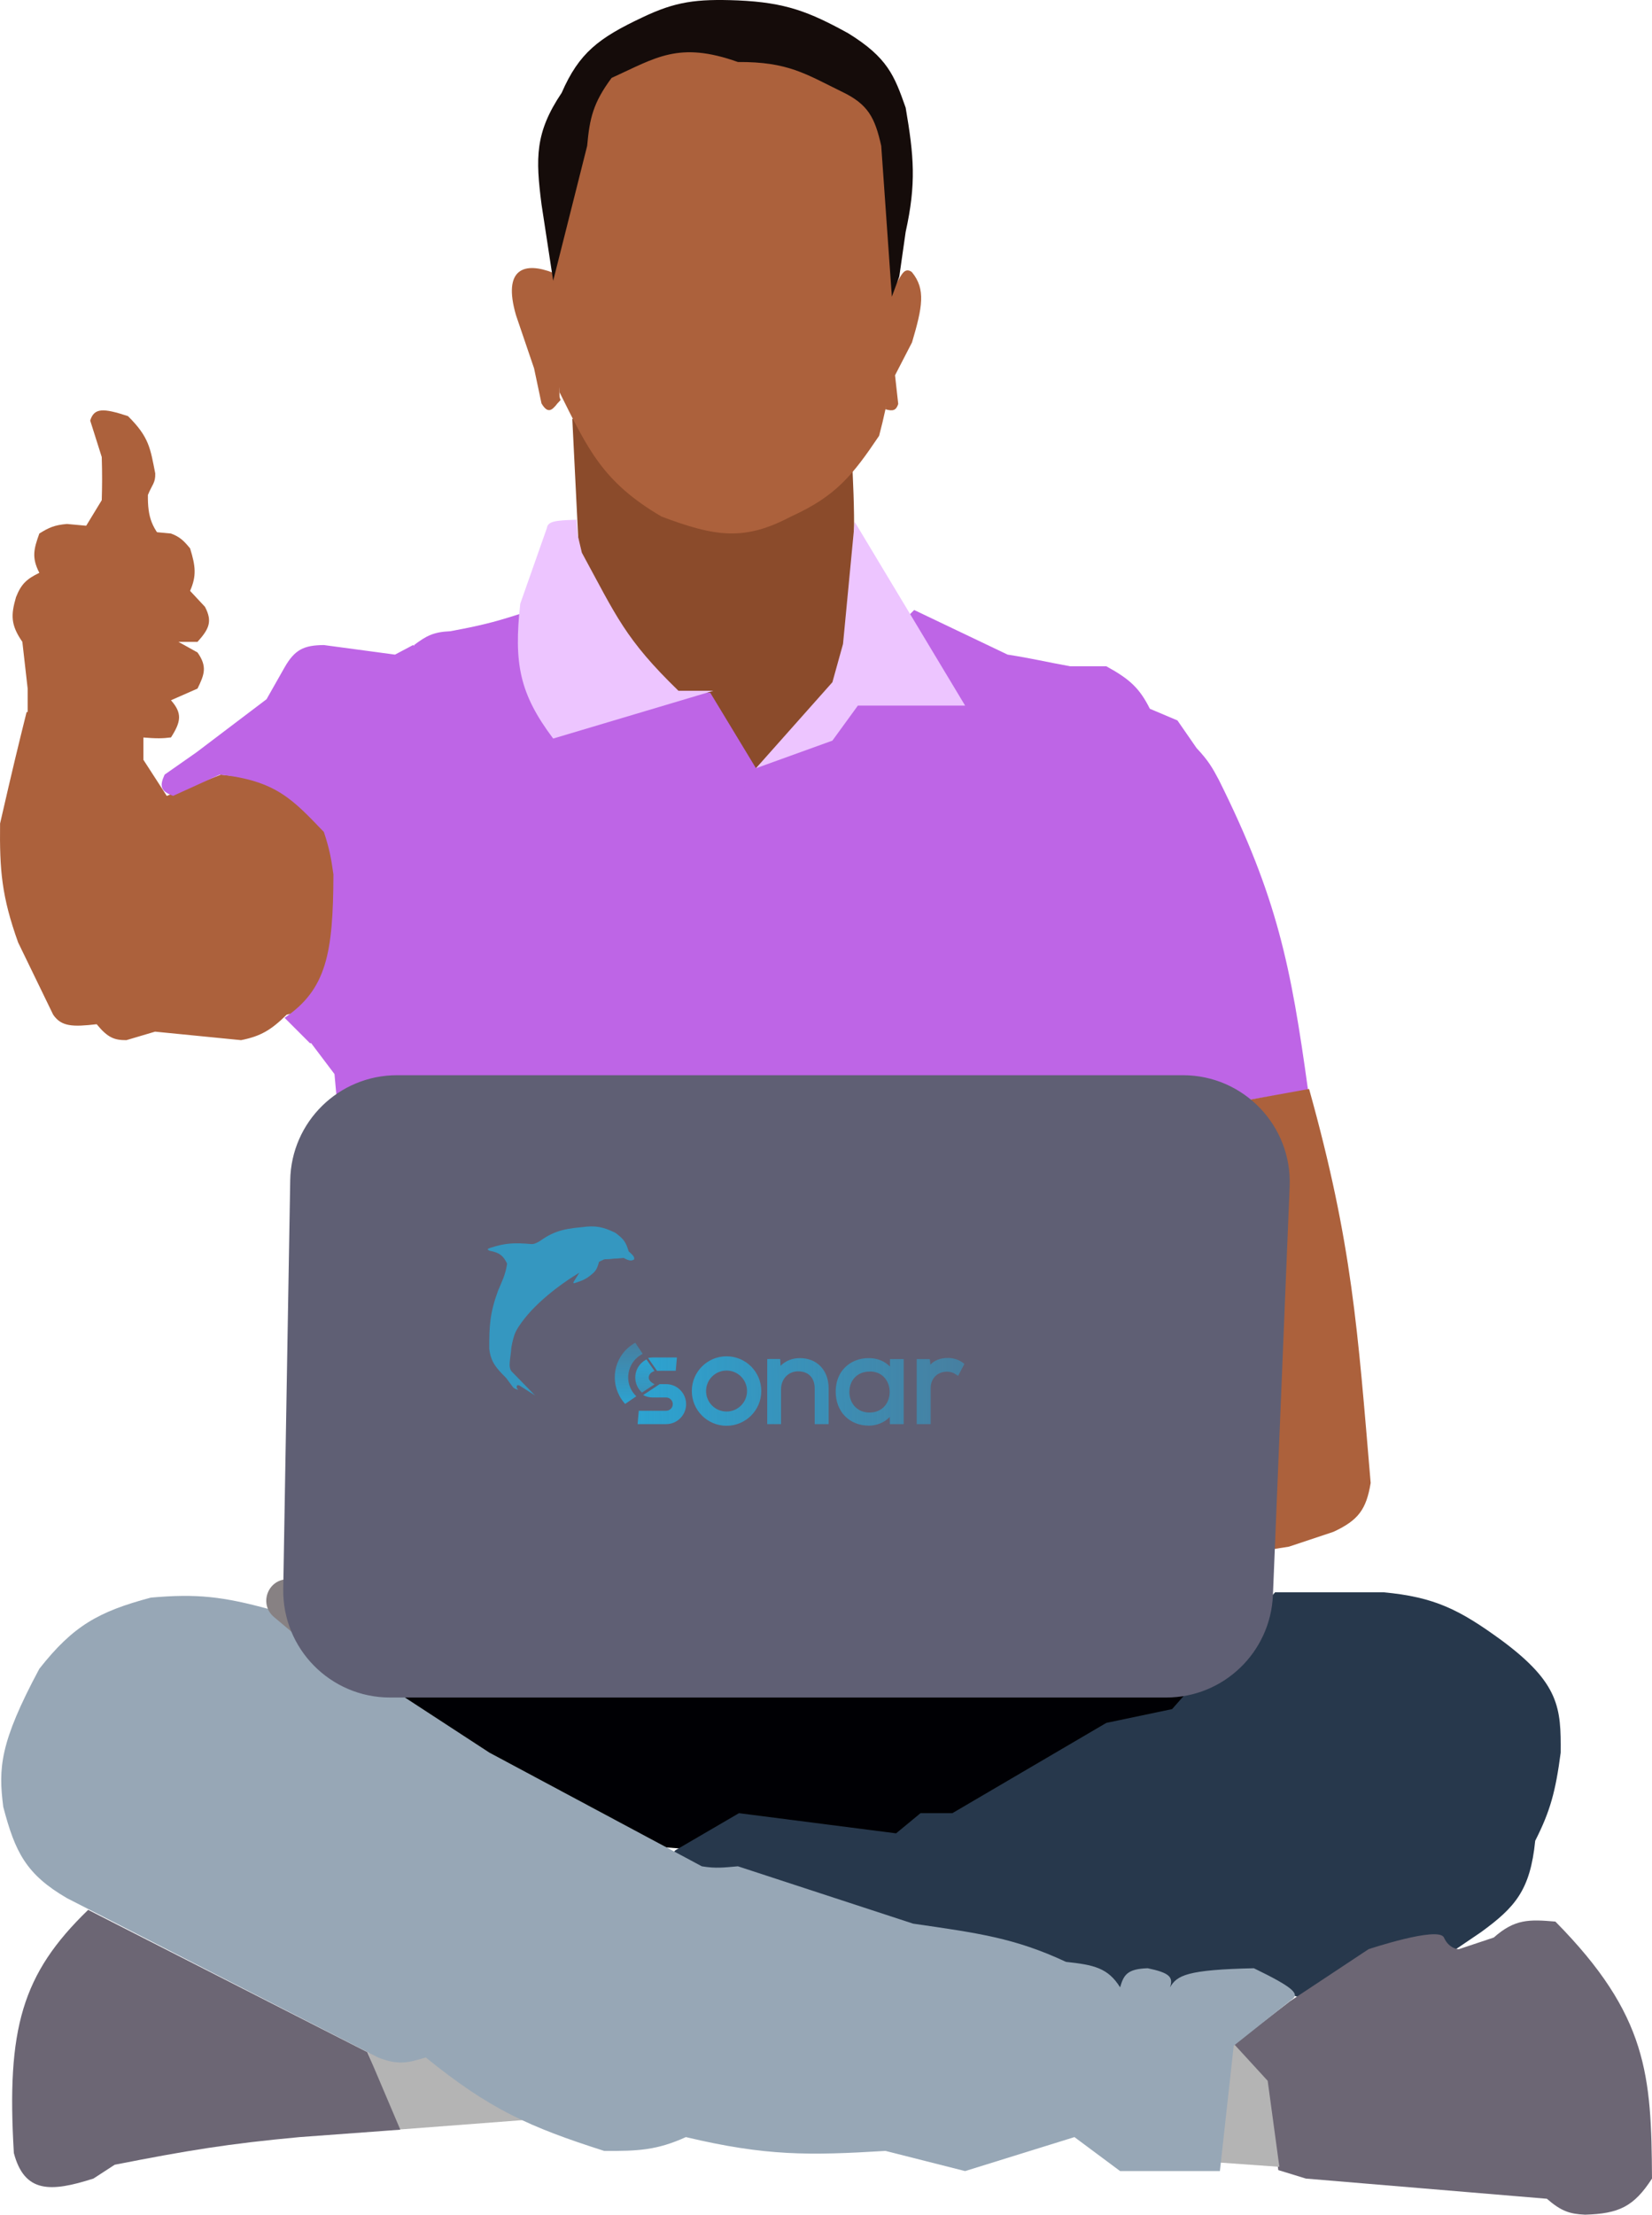 <svg width="232" height="311" viewBox="0 0 232 311" fill="none" xmlns="http://www.w3.org/2000/svg">
<path d="M81.713 85.791L80.371 58.805L119.732 66.11C120.157 75.181 120.051 80.516 118.39 91.009L119.732 113.522L97.219 111.882L81.713 85.791Z" fill="#8B4B2B"/>
<path d="M106.164 107.854L99.753 97.269H89.913L87.975 100.251L73.811 85.938C70.311 87.052 68.418 87.674 63.225 88.621C60.876 88.722 59.834 89.286 58.156 90.559V100.251L55.174 142.892H41.01L46.974 150.794L48.614 168.983H106.164V107.854Z" fill="#BE65E6"/>
<path d="M33.855 146.031C36.637 145.473 38.07 144.607 40.266 142.453L51.148 140.067L48.017 117.256C44.914 110.732 38.8 109.527 31.022 108.758L23.418 111.739L20.138 106.67V101.75L3.738 99.961C2.544 104.758 1.823 107.706 0.01 115.616C-0.065 122.187 0.23 125.845 2.545 132.314L7.465 142.453C8.613 144.142 10.212 144.184 13.578 143.795C15.131 145.688 16.053 146.04 17.752 146.031L21.778 144.838L33.855 146.031Z" fill="#AC613C"/>
<path d="M14.289 70.225L11.49 74.821L23.716 76.701C21.278 74.235 20.736 72.623 20.77 69.493C21.359 68.029 21.845 67.805 21.801 66.462C21.108 62.966 20.968 61.38 17.971 58.42C14.474 57.266 13.213 57.257 12.669 59.047L14.289 64.166C14.361 66.69 14.35 67.991 14.289 70.225Z" fill="#AC613C"/>
<path d="M141.501 91.903L128.381 85.641L104.525 109.496L106.315 168.537L130.021 170.177L152.683 158.25L183.695 153.031C181.294 135.677 179.41 126.038 171.171 109.496C170.263 107.796 169.744 106.841 168.04 105.023L165.356 101.146L161.48 99.506C160.023 96.588 158.628 95.332 155.367 93.543H150.297C146.804 92.909 144.91 92.432 141.501 91.903Z" fill="#BE65E6"/>
<path d="M192.491 208.197C190.66 186.721 189.932 174.693 183.843 152.883L159.094 157.356L161.181 220.274L181.011 217.143L187.273 215.055C190.768 213.432 191.877 211.906 192.491 208.197Z" fill="#AC613C"/>
<path d="M81.961 215L54 235.889L76.963 258.121L128.511 262L171 241.111L163.658 223.206L81.961 215Z" fill="#000004"/>
<path d="M194.278 223.547H179.07L164.608 239.947L155.364 241.886L133.745 254.559H129.272L125.843 257.391L103.777 254.559L94.832 259.777L91.402 263.504L141.647 284.676L180.263 279.756L190.848 282.887L207.994 271.257C212.766 267.779 214.9 265.385 215.598 258.435C217.714 254.271 218.462 251.491 219.176 246.06C219.226 239.818 219.042 236.323 210.827 230.256C204.984 226.006 201.483 224.21 194.278 223.547Z" fill="#27384C"/>
<path d="M192.191 273.656L181.158 280.961L173.256 287.074L177.878 292.143L179.518 304.667L183.394 305.86L217.239 308.693C219.251 310.443 220.44 310.828 222.606 310.929C227.324 310.788 229.436 309.822 231.999 305.86C231.912 291.402 231.439 282.952 218.432 269.779C214.757 269.46 212.73 269.4 209.784 272.016L204.864 273.656C204.864 273.656 203.522 273.656 202.777 272.016C202.031 270.376 192.191 273.656 192.191 273.656Z" fill="#6C6674"/>
<path d="M179.668 304.21L171.318 303.613L173.107 286.766L178.028 292.133L179.668 304.21Z" fill="#B4B4B4"/>
<path d="M73.364 297.654L55.77 298.996L51.596 287.963L60.094 285.727L73.364 297.654Z" fill="#B4B4B4"/>
<path d="M21.18 224.296C27.65 223.717 31.329 224.148 37.879 225.936L68.741 246.064L98.56 262.017C100.522 262.348 101.677 262.188 103.629 262.017L128.23 270.068C137.331 271.391 142.491 272.064 149.7 275.435C153.588 275.853 155.601 276.266 157.303 279.013C157.805 277.237 158.336 276.42 161.18 276.33C164.19 276.961 164.816 277.539 164.311 279.013C165.293 277.331 166.659 276.536 176.089 276.33C181.819 279.109 182.6 279.988 181.308 280.803L173.257 287.214L171.318 304.807H161.18H157.303L150.892 300.036L135.536 304.807L124.353 301.974C113.619 302.629 107.558 302.706 96.324 300.036C92.281 301.863 89.662 302.013 84.843 301.974C74.46 298.65 68.836 296.199 59.795 288.854C57.366 289.57 56.016 290.009 53.086 288.854L9.402 266.489C3.65 263.141 2.119 260.019 0.456 253.667C-0.233 248.215 -0.059 244.707 5.525 234.285C10.288 228.234 13.846 226.251 21.18 224.296Z" fill="#97A7B6"/>
<path d="M1.946 302.275C0.903 284.79 3.075 277.131 12.383 268.133L51.595 288.111L56.217 298.995L42.053 300.039C32.068 300.963 26.364 301.903 16.11 303.916L13.128 305.854C7.056 307.812 3.429 307.875 1.946 302.275Z" fill="#6C6674"/>
<path d="M38.47 227.014C36.366 225.247 37.546 221.818 40.291 221.719L48.039 221.44C49.737 221.378 51.147 222.738 51.147 224.438V227.753C51.147 228.926 50.464 229.99 49.399 230.48L46.727 231.707C45.672 232.191 44.434 232.024 43.545 231.277L38.47 227.014Z" fill="#878183"/>
<path d="M40.757 165.697C40.896 157.514 47.57 150.953 55.755 150.953H166.127C174.652 150.953 181.463 158.049 181.114 166.567L178.765 223.936C178.435 231.975 171.823 238.323 163.777 238.323H54.776C46.391 238.323 39.635 231.45 39.778 223.067L40.757 165.697Z" fill="#5F5F74"/>
<path d="M77.238 40.76L81.264 19.589C82.321 10.451 85.963 6.994 96.621 3.039L123.458 12.432L125.247 37.182V47.618C125.234 52.95 124.866 55.818 123.458 61.186C119.794 66.62 117.45 69.646 111.083 72.517C104.524 75.993 100.44 75.36 92.893 72.517C84.65 67.688 82.571 63.081 78.58 55.073L77.238 40.76Z" fill="#AC613C"/>
<path d="M77.686 38.303L78.282 40.316V41.658L78.582 55.739C78.73 56.342 78.894 55.951 78.282 56.64C77.44 57.752 76.875 58.028 76.046 56.64L75.003 51.713L72.468 44.265C70.53 37.606 73.717 36.736 77.686 38.303Z" fill="#AC613C"/>
<path d="M126.888 38.226C126.292 38.822 125.099 41.357 125.099 41.357L124.354 57.459C125.436 57.785 125.862 57.587 126.143 56.714L125.695 52.688L128.081 48.066C129.54 43.13 130.029 40.619 128.081 38.226C128.081 38.226 127.485 37.63 126.888 38.226Z" fill="#AC613C"/>
<path d="M85.887 10.942C92.101 8.124 95.288 5.733 103.63 8.706C110.676 8.654 113.197 10.418 118.241 12.88C121.925 14.644 122.87 16.52 123.757 20.484L125.249 41.658L126.292 38.823L127.187 32.561C128.693 25.745 128.353 21.931 127.187 15.117C125.596 10.595 124.647 8.091 119.135 4.68C113.605 1.637 110.327 0.354 103.63 0.058C97.778 -0.175 94.832 0.23 90.211 2.444C84.082 5.332 81.325 7.419 78.88 13.03C75.114 18.628 75.218 22.206 76.047 28.684L77.687 39.419L82.458 20.484C82.807 16.595 83.293 14.447 85.887 10.942Z" fill="#150C0A"/>
<path d="M81.712 77.591L81.115 75.056L80.966 72.969C77.783 73.053 76.939 73.225 76.791 74.168L73.064 84.754C72.144 93.112 72.94 97.376 77.686 103.689L100.199 96.98H95.279C87.804 89.731 86.565 86.518 81.712 77.591Z" fill="#EDC5FF"/>
<path d="M116.899 95.779L106.164 107.856L116.899 103.979L120.477 99.059H135.536L120.03 73.266L118.39 90.412L116.899 95.779Z" fill="#EDC5FF"/>
<path d="M88.648 195.096C87.716 193.359 88.352 191.154 90.065 190.179L90.257 190.07L89.215 188.508L89.048 188.607C86.493 190.123 85.593 193.362 86.999 195.982C87.192 196.339 87.418 196.67 87.671 196.965L87.791 197.103L89.357 196.032L89.193 195.858C88.981 195.63 88.798 195.374 88.648 195.096Z" fill="url(#paint0_linear_201_1658)"/>
<path d="M90.153 195.511L91.918 194.344L91.642 194.176C91.516 194.1 91.102 193.815 91.102 193.397C91.101 192.996 91.407 192.71 91.692 192.577L91.914 192.475L90.783 190.856L90.621 190.951C90.411 191.072 90.216 191.223 90.043 191.398C89.507 191.934 89.214 192.646 89.215 193.401C89.214 193.837 89.316 194.272 89.509 194.658C89.644 194.931 89.821 195.179 90.035 195.394L90.153 195.511Z" fill="url(#paint1_linear_201_1658)"/>
<path fill-rule="evenodd" clip-rule="evenodd" d="M97.155 195.294C97.155 192.6 99.34 190.417 102.034 190.417C104.727 190.417 106.912 192.6 106.912 195.294C106.912 197.988 104.728 200.171 102.034 200.171C99.34 200.171 97.155 197.988 97.155 195.294ZM99.157 195.294C99.157 196.883 100.445 198.171 102.034 198.171C103.623 198.171 104.91 196.882 104.91 195.294C104.91 193.705 103.623 192.417 102.034 192.417C100.444 192.417 99.157 193.706 99.157 195.294ZM94.898 192.451L95.064 190.579L91.649 190.581C91.439 190.582 91.233 190.607 91.032 190.653L91.013 190.658L92.266 192.452L94.898 192.451ZM135.261 191.351C134.658 190.889 133.87 190.636 133.097 190.651C132.062 190.651 131.231 190.975 130.656 191.596L130.611 191.051L130.573 190.807H128.74V199.94H130.699V194.886C130.699 193.543 131.628 192.592 132.957 192.575C133.472 192.575 133.875 192.702 134.303 192.998L134.55 193.168L135.438 191.486L135.261 191.351ZM109.617 191.756C110.338 191.043 111.262 190.671 112.327 190.671C114.746 190.671 116.371 192.38 116.372 194.925V199.943H114.413V194.942C114.413 193.429 113.536 192.526 112.067 192.526C110.689 192.541 109.686 193.608 109.686 195.063V199.942H107.744V190.81L108.01 190.792H109.568L109.617 191.756ZM124.977 191.855L124.988 190.81H126.909V199.943H124.972L124.95 198.928C124.124 199.817 122.955 200.151 122.03 200.151C119.28 200.151 117.36 198.187 117.36 195.376C117.36 194.001 117.815 192.823 118.676 191.968C119.528 191.122 120.73 190.654 122.049 190.671C123.208 190.671 124.267 191.111 124.977 191.855ZM124.233 197.418C124.691 196.894 124.944 196.185 124.944 195.423C124.944 194.062 124.092 192.599 122.227 192.545L122.211 192.561H122.1C120.442 192.561 119.285 193.74 119.285 195.429C119.285 197.101 120.469 198.314 122.1 198.314C122.982 198.314 123.72 198.004 124.233 197.418ZM96.356 197.13C96.356 197.88 96.064 198.584 95.535 199.113C95.011 199.64 94.311 199.934 93.567 199.938L89.541 199.941L89.707 198.067L93.55 198.065C94.068 198.062 94.484 197.643 94.483 197.13C94.483 196.851 94.358 196.588 94.14 196.41C93.974 196.273 93.764 196.198 93.548 196.198L91.679 196.201C91.219 196.201 90.767 196.092 90.369 195.884L90.323 195.859L92.644 194.324L93.548 194.325C94.183 194.326 94.78 194.532 95.274 194.919C95.358 194.984 95.445 195.061 95.531 195.145C95.872 195.485 96.12 195.906 96.25 196.365C96.319 196.614 96.356 196.872 96.356 197.13Z" fill="url(#paint2_linear_201_1658)"/>
<path d="M30.872 108.752L24.312 111.734C22.573 111.082 22.36 110.41 23.119 108.752L27.592 105.621L37.432 98.166L39.967 93.694C41.406 91.181 42.683 90.587 45.483 90.562L55.472 91.904L58.007 90.562L60.989 92.65L56.963 143.938L43.545 146.473L39.967 142.895C45.858 138.897 46.789 133.81 46.825 122.767C46.502 120.436 46.253 119.13 45.483 116.803C41.106 112.251 38.757 109.594 30.872 108.752Z" fill="#BE65E6"/>
<path d="M5.524 74.904C6.872 74.056 7.678 73.711 9.401 73.562L24.012 74.904C25.215 75.358 25.781 75.869 26.696 76.992C27.477 79.51 27.611 80.857 26.696 82.956L28.783 85.192C29.874 87.261 29.347 88.317 27.739 90.112H25.056L27.739 91.603C29.13 93.579 28.709 94.695 27.739 96.672L24.012 98.312C25.602 100.123 25.448 101.295 24.012 103.531C22.826 103.682 22.014 103.699 19.986 103.531L17.303 106.662L9.401 108.898L3.884 100.101V96.672L3.139 90.112C1.483 87.72 1.525 86.339 2.244 83.85C2.978 81.971 3.771 81.274 5.524 80.421C4.412 78.266 4.754 77.058 5.524 74.904Z" fill="#AC613C"/>
<path d="M68.754 175.596C70.176 175.863 70.705 176.306 71.266 177.513L71.457 177.999L75.879 174.223C75.365 174.48 75.063 174.678 74.625 174.659C72.271 174.457 71.001 174.496 68.92 175.172C68.409 175.327 68.379 175.421 68.754 175.596Z" fill="#3597C0"/>
<path d="M81.673 172.292C78.814 172.542 77.34 172.999 75.108 174.779L71.22 177.418C70.954 179.068 70.524 179.813 69.925 181.25C68.798 184.37 68.691 186.165 68.71 189.386C68.946 191.295 69.741 192.103 71.074 193.456L71.101 193.484L71.9 194.566C72.178 194.976 72.4 195.004 72.773 195.128L72.596 194.884C72.555 194.727 72.549 194.641 72.627 194.493C72.733 194.449 72.811 194.471 72.953 194.52L75.138 195.91L71.835 192.526C71.309 191.856 71.715 190.738 71.811 189.178C72.129 187.409 72.513 186.416 73.752 184.643C76.292 182.07 77.865 180.736 81.154 178.713L84.262 176.799C85.046 176.823 85.845 176.697 87.593 176.576C88.036 176.776 88.565 177.134 89.049 176.825C89.146 176.44 88.839 176.185 88.289 175.681L88.13 175.209C87.805 174.219 87.362 173.778 86.401 173.068C84.738 172.278 83.743 172.005 81.673 172.292Z" fill="#3597C0"/>
<path d="M83.062 175.101C84.739 174.725 89.299 176.206 87.574 175.968C85.849 175.731 75.309 181.229 72.226 187.312C71.414 184.85 71.12 183.737 72.895 180.88C74.078 178.739 76.452 178.033 77.745 177.4C79.039 176.767 81.046 175.542 83.062 175.101Z" fill="#3597C0"/>
<path d="M88.507 176.255C88.212 176.002 88.129 175.904 87.656 175.826C86.98 175.734 86.621 175.752 86.062 176.058L84.755 176.805L87.593 176.608C88.029 176.841 88.316 176.994 88.748 176.931C88.748 176.682 88.844 176.545 88.507 176.255Z" fill="#3597C0"/>
<path d="M84.072 176.843C83.131 176.206 82.631 176.023 82.012 177.563L81.063 179.159L80.649 179.815C80.363 180.268 80.587 180.186 80.984 180.042L80.992 180.039C81.856 179.757 82.326 179.555 83.083 178.929C83.587 178.515 83.799 178.22 84.016 177.528C84.126 177.188 84.163 177.017 84.072 176.843Z" fill="#3597C0"/>
<defs>
<linearGradient id="paint0_linear_201_1658" x1="88.296" y1="188.508" x2="88.296" y2="197.103" gradientUnits="userSpaceOnUse">
<stop stop-color="#2CA3D1" stop-opacity="0.46"/>
<stop offset="1" stop-color="#2CA3D1"/>
</linearGradient>
<linearGradient id="paint1_linear_201_1658" x1="90.567" y1="190.856" x2="90.087" y2="201.017" gradientUnits="userSpaceOnUse">
<stop offset="0.01" stop-color="#2CA3D1"/>
<stop offset="1" stop-color="#2CA3D1" stop-opacity="0.46"/>
</linearGradient>
<linearGradient id="paint2_linear_201_1658" x1="89.541" y1="194.71" x2="137.952" y2="194.296" gradientUnits="userSpaceOnUse">
<stop stop-color="#2CA3D1"/>
<stop offset="0.979" stop-color="#2CA3D1" stop-opacity="0.46"/>
</linearGradient>
</defs>
</svg>
